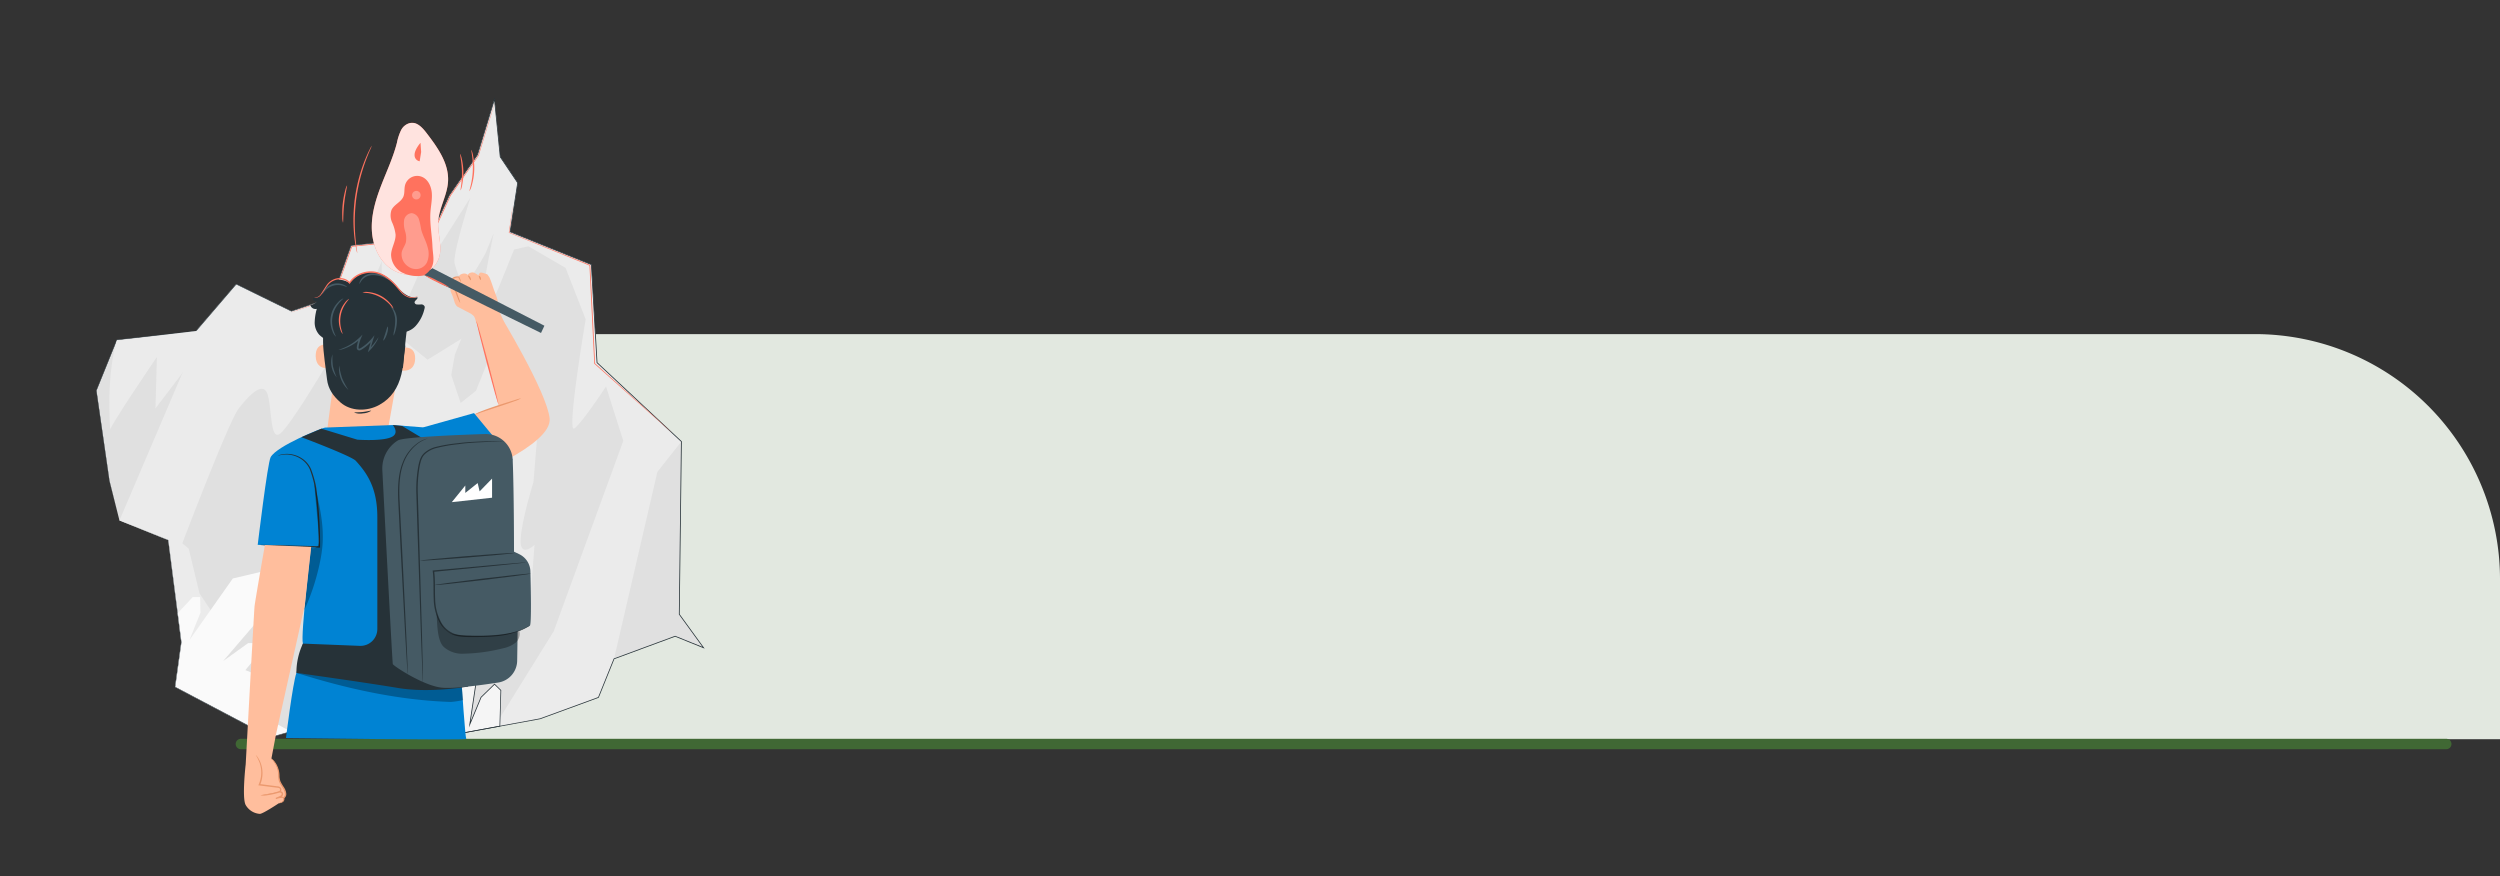 <svg xmlns="http://www.w3.org/2000/svg" xmlns:xlink="http://www.w3.org/1999/xlink" width="958.47" height="335.845" viewBox="0 0 958.47 335.845">
  <rect x="0" y="0" width="958.47" height="335.845" fill="#333333" stroke="none"/>
  <defs>
    <clipPath id="clip-path">
      <rect id="Rectángulo_336083" data-name="Rectángulo 336083" width="253.394" height="259.842" fill="none"/>
    </clipPath>
    <clipPath id="clip-path-2">
      <rect id="Rectángulo_336082" data-name="Rectángulo 336082" width="117.227" height="264.959" fill="none"/>
    </clipPath>
    <clipPath id="clip-path-4">
      <rect id="Rectángulo_336075" data-name="Rectángulo 336075" width="29.273" height="58.327" fill="none"/>
    </clipPath>
    <clipPath id="clip-path-5">
      <rect id="Rectángulo_336076" data-name="Rectángulo 336076" width="10.415" height="21.438" fill="none"/>
    </clipPath>
    <clipPath id="clip-path-6">
      <rect id="Rectángulo_336077" data-name="Rectángulo 336077" width="3.25" height="3.26" fill="none"/>
    </clipPath>
    <clipPath id="clip-path-7">
      <rect id="Rectángulo_336078" data-name="Rectángulo 336078" width="7.11" height="48.865" fill="none"/>
    </clipPath>
    <clipPath id="clip-path-8">
      <rect id="Rectángulo_336079" data-name="Rectángulo 336079" width="63.917" height="11.15" fill="none"/>
    </clipPath>
    <clipPath id="clip-path-9">
      <rect id="Rectángulo_336080" data-name="Rectángulo 336080" width="31.946" height="15.625" fill="none"/>
    </clipPath>
  </defs>
  <g id="Grupo_947855" data-name="Grupo 947855" transform="translate(-254.897 -3540.263)">
    <path id="Rectángulo_33996" data-name="Rectángulo 33996" d="M0,0H712.14a94,94,0,0,1,94,94v61.319a0,0,0,0,1,0,0H0a0,0,0,0,1,0,0V0A0,0,0,0,1,0,0Z" transform="translate(407.228 3668.353)" fill="#e2e8e0"/>
    <line id="Línea_166" data-name="Línea 166" x1="845.518" transform="translate(347.248 3825.504)" fill="none" stroke="#406834" stroke-linecap="round" stroke-width="4"/>
    <g id="Grupo_947580" data-name="Grupo 947580" transform="translate(352.236 3540.263) rotate(22)">
      <path id="Trazado_654630" data-name="Trazado 654630" d="M101.764,23.382l-4.2,18.476-.839,17.636L69.85,73.771l.84,21-12.6,10.918-23.515-1.68-7.558,22.478L.145,140.957v21l17.636,30.234,9.238,12.6H47.175l19.316,34.433,4.2,16.8,41.151,4.2,22.675-17.636,36.113-5.879,34.432-21.835L222.7,198.9V182.948l18.476-16.8h11.758l-13.437-8.4L215.432,96.036l-41.32-15.931-16.08-34.048H124.439l-4.347-18.476-9.93-6.719L99.828,1.193Z" transform="translate(-0.059 -0.481)" fill="#e0e0e0"/>
      <g id="Grupo_947579" data-name="Grupo 947579">
        <g id="Grupo_947578" data-name="Grupo 947578" clip-path="url(#clip-path)">
          <path id="Trazado_654631" data-name="Trazado 654631" d="M159.747,160.749,154.38,182.16l-6.712-13.975L141.942,241.4l10.021,18,10.021-6.953s2.864,20.86,4.091,21.678,13.5,7.771,13.5,7.771l9-4.908h9.817l17.588-7.363,3.273-18,5.727-7.771,4.908,4.09,2.455,9.408,6.135-7.772,4.09-11.861L235.2,214.564s-3.272,7.111-5.726,0-3.681-22.246-3.681-22.246l-6.135-19.633-7.771,10.634-3.273,5.727-5.318-7.771-1.227-11.044L200.024,159.6l-7.771-3.273v11.862l-3.682,6.544-7.362-8.589-1.636-7.771v-6.544l-9,12.27Z" transform="translate(-57.193 -61.174)" fill="#ebebeb"/>
          <path id="Trazado_654632" data-name="Trazado 654632" d="M88.679,255.426l12.457-24.6-17.054-11.6L73.85,204.9l-3.07-1.023s-1.023-49.8.682-55.936,4.775-13.984,8.527-8.868,7.43,15.86,9.817,11.767,6.214-28.821,6.214-28.821l5.116-23.534V74.953s10.218,25.588,12.517,26.573c2.036.872,2.49-27.627,2.49-27.627l3.07-10.76,4.328-23.556s1.745,22.683,3.78,25.591a25.821,25.821,0,0,0,6.4,6.4c1.163.582,3.2-13.377,3.2-14.832V48.89s5.916,33.152,7.757,30.535,1.84-12.5,1.84-12.5V51.8l4.653-3.2,16.286,2.326,14.54,15.413s9.6,43.622,11.633,40.423,5.235-19.484,5.235-19.484l13.959,16.867,2.617,77.647-7.412,42.693,13.223-8.386L240.833,198.9V182.949l-11.438-72.7,4.172-14.214-41.32-15.931L176.167,46.058H142.574l-4.347-18.476-9.93-6.718L117.964,1.194,119.9,23.382l-4.2,18.476-.84,17.636L87.986,73.772l.84,21-12.6,10.917-23.515-1.68-7.558,22.479,1.4,6.451-1.4,71.848H65.311l19.316,34.433Z" transform="translate(-18.194 -0.481)" fill="#ebebeb"/>
          <path id="Trazado_654633" data-name="Trazado 654633" d="M225.2,367.43l1.853-10.623,15.435.157-1.829-6,.084-8.19,5.332,2.26,6.649,10.769-8.375-26.853.115-11.34,6.682-6.547,12.822,9.267,7.554,31.507.115-11.267,2.9-6.586,3.137,1.292,4.784,12.869-21.148,13.411Z" transform="translate(-90.738 -125.335)" fill="#f5f5f5"/>
          <path id="Trazado_654634" data-name="Trazado 654634" d="M225.2,367.295l36.095-5.986-.041.016,21.135-13.431-.053.159-4.793-12.866.079.082-3.137-1.29.186-.075-2.9,6.587.012-.058c-.035,3.555-.072,7.376-.11,11.267l-.013,1.227-.286-1.193c-2.185-9.106-4.5-18.747-6.876-28.661l-.682-2.845.06.09-12.82-9.267.2-.015-6.684,6.546.045-.107q-.061,5.791-.119,11.34l-.007-.045c2.985,9.589,5.787,18.593,8.359,26.857l.31,1-.548-.888-6.639-10.775.056.048-5.33-2.265.158-.1c-.033,2.89-.064,5.609-.094,8.189l0-.031c.66,2.178,1.254,4.14,1.82,6.007l.037.124-.128,0-15.434-.189.062-.051c-1.226,6.795-1.837,10.18-1.915,10.612,0,0,.033-.226.109-.681s.191-1.143.34-2.034c.306-1.809.758-4.472,1.342-7.919l.009-.053h.054l15.434.126-.091.121c-.571-1.865-1.171-3.825-1.838-6l0-.015v-.016c.023-2.58.048-5.3.073-8.19l0-.17.156.066,5.335,2.253.035.015.02.033,6.659,10.763-.238.108c-2.582-8.261-5.395-17.262-8.391-26.848l-.007-.022v-.023q.055-5.547.112-11.34v-.063l.045-.044,6.681-6.549.093-.091.105.076,12.822,9.265.047.034.014.056L264.8,323l6.868,28.663-.3.033c.041-3.891.082-7.712.119-11.267v-.03l.013-.027,2.905-6.584.057-.128.13.054,3.136,1.294.058.023.021.059,4.776,12.871.038.1-.091.057-21.161,13.391-.019.012-.021,0-26.509,4.251-7.151,1.137-1.849.291c-.415.064-.622.092-.622.092" transform="translate(-90.738 -125.2)" fill="#263238"/>
          <path id="Trazado_654635" data-name="Trazado 654635" d="M102.1,364.645l3.054-7.964,2.63-1.052,2.367,5.523v11.309l6.576-28.141,10.783-7.627,5.523,5.523v9.468l-7.89,23.408,6.312-9.994,4.471-1.841v6.838l-1.578,5h12.887l2.367,14.2,9.712,1.13-6.392,4.972-41.151-4.2-4.2-16.8Z" transform="translate(-41.139 -135.664)" fill="#fafafa"/>
          <path id="Trazado_654636" data-name="Trazado 654636" d="M26.961,204.3,17.689,191.73v0L.023,161.509l-.01-.017v-.02c0-6.281-.008-13.361-.013-21v-.052l.045-.024,26.867-14.486-.048.057,7.549-22.482.027-.081.085.006,23.516,1.672-.086.029L70.55,94.193l-.043.1c-.261-6.49-.55-13.659-.845-21l0-.081.072-.038L96.6,58.893l-.072.114c.259-5.445.545-11.5.837-17.636v-.013l0-.012c1.3-5.722,2.738-12.055,4.2-18.477l0,.044c-.6-6.9-1.266-14.492-1.939-22.188L99.56,0,99.9.644l10.336,19.668-.048-.054,9.931,6.717.049.033.013.057,4.348,18.476-.148-.117,33.593,0h.1l.042.088,16.082,34.047-.085-.079,12.29,4.738,29.03,11.193.064.024.025.064,24.058,61.719-.061-.073,13.436,8.4.442.276H241.115l.1-.038-18.478,16.794.047-.107c0,5.4,0,10.711,0,15.957v.063l-.047.042L205.1,214.482l-.009.008-.01.006-34.437,21.828-.022.014-.026,0-36.114,5.868.053-.023-22.681,17.628-.035.027-.043,0L70.622,255.62l-.062-.007-.015-.06-4.19-16.8.008.019L47.077,204.325l.04.023L26.961,204.3l20.156-.046h.026l.014.024L66.5,238.7l.005.01,0,.01c1.266,5.049,2.615,10.435,4.209,16.794l-.077-.067,41.153,4.18-.078.023L134.385,242l.024-.019.03,0,36.11-5.889-.048.018,34.428-21.843-.019.014,17.633-15.96-.047.106c0-5.245,0-10.553,0-15.957V182.4l.047-.043,18.474-16.8.042-.038h.057l11.758,0-.079.276-13.438-8.4-.043-.027-.018-.047c-7.782-19.956-15.825-40.583-24.066-61.716l.088.088L186.286,84.508,174,79.769l-.058-.022-.027-.057-16.08-34.048.14.088-33.593,0h-.121l-.027-.117-4.345-18.476.062.09-9.93-6.72-.031-.021-.017-.033L99.64.781,99.915.7c.671,7.7,1.331,15.284,1.932,22.189l0,.023,0,.021c-1.46,6.421-2.9,12.754-4.2,18.475l0-.024c-.294,6.139-.583,12.191-.844,17.636l0,.078-.069.036L69.852,73.4l.068-.119c.292,7.337.577,14.505.835,21l0,.06-.045.039-12.6,10.914-.037.032-.049,0-23.514-1.687.113-.075-7.567,22.476-.013.038-.036.019L.128,140.553l.045-.076c0,7.634-.009,14.715-.013,21l-.01-.037,17.609,30.249,0,0,9.2,12.622" fill="#263238"/>
          <path id="Trazado_654637" data-name="Trazado 654637" d="M.279,223.407c1.24,11.169,5.686,22.586,10.528,32.727-1.016,0,6.1-32.682,6.1-32.682l6.869,18.477s7.673-27.622,9.757-36.879Z" transform="translate(-0.112 -82.621)" fill="#ebebeb"/>
          <path id="Trazado_654638" data-name="Trazado 654638" d="M139.547,3.4s.022.124.048.369.061.618.107,1.085c.088.967.216,2.372.38,4.174.317,3.636.773,8.874,1.336,15.335l0,.017,0,.019c-1.2,5.238-2.622,11.432-4.182,18.232l0-.025c-.262,5.578-.549,11.689-.85,18.074l0,.088-.078.042-4.737,2.5L109.429,74.993l.076-.132c.3,7.963.571,15.051.791,20.864l0,.051-.038.033-9.572,8.327L98.1,106.37l-.676.573c-.153.128-.236.187-.236.187s.07-.075.217-.21l.657-.6,2.554-2.277,9.508-8.4-.036.084c-.241-5.812-.534-12.9-.864-20.861l0-.09.079-.042,22.127-11.706,4.737-2.5-.082.13c.308-6.384.6-12.495.872-18.073v-.013l0-.013,4.237-18.219,0,.035c-.52-6.464-.941-11.7-1.234-15.343-.138-1.8-.245-3.21-.319-4.178q-.048-.7-.075-1.088c-.015-.245-.014-.371-.014-.371" transform="translate(-39.158 -1.369)" fill="#ff725e"/>
          <path id="Trazado_654639" data-name="Trazado 654639" d="M292.745,118.114a1.045,1.045,0,0,1-.183-.053l-.534-.179-2.062-.719-7.73-2.743-26.865-9.627-.057-.021-.026-.056L246.534,85.8,239.46,70.484l.136.087-33.4-.063h-.068l-.016-.066c-.771-3.135-1.382-5.619-1.8-7.333-.2-.842-.358-1.494-.467-1.949-.049-.213-.087-.379-.115-.5a.942.942,0,0,1-.031-.172.972.972,0,0,1,.054.166l.137.5.511,1.938c.44,1.71,1.078,4.187,1.882,7.314l-.084-.066,33.4-.063h.1l.04.087,7.085,15.313,8.736,18.922-.083-.076,26.826,9.733,7.7,2.822,2.047.762.525.2a1.086,1.086,0,0,1,.175.076" transform="translate(-82.073 -24.371)" fill="#ff725e"/>
        </g>
      </g>
    </g>
    <g id="Grupo_947577" data-name="Grupo 947577" transform="translate(348.425 3587.335)">
      <g id="Grupo_947576" data-name="Grupo 947576" clip-path="url(#clip-path-2)">
        <g id="Grupo_947575" data-name="Grupo 947575">
          <g id="Grupo_947574" data-name="Grupo 947574" clip-path="url(#clip-path-2)">
            <path id="Trazado_654569" data-name="Trazado 654569" d="M64.274,113.026l28.389-9.879L84.2,71.048l8.727-3.037s18.084,29.637,19.223,39.964S80.2,131.07,80.2,131.07Z" transform="translate(5.046 5.339)" fill="#ffbe9d"/>
            <path id="Trazado_654570" data-name="Trazado 654570" d="M99.857,97.9a9.956,9.956,0,0,1-2.538,1.153c-1.608.6-3.856,1.359-6.341,2.173l-6.355,2.1a24.284,24.284,0,0,1-2.632.877,9.55,9.55,0,0,1,2.492-1.249c1.592-.656,3.831-1.442,6.319-2.257s4.751-1.51,6.387-2.016a22.092,22.092,0,0,1,2.666-.777" transform="translate(6.437 7.685)" fill="#eb996e"/>
            <path id="Trazado_654571" data-name="Trazado 654571" d="M88.164,54.8c-.535-.676-.48-.875-1.031-1.02s-1.867-.7-2.294-.476-.734,1.048-.734,1.048-1.472-1.318-2.514-1.149-1.44.621-1.46.979a2.085,2.085,0,0,0-1.732-.545c-1.041.17-1.771.66-1.77,1.391a3.815,3.815,0,0,0-1.319.011,2.715,2.715,0,0,0-.7.379,1.5,1.5,0,0,0-.464,1.769l.555,1.356s-1.21.454-1.268.967a2.731,2.731,0,0,0,.209,1.375,24.561,24.561,0,0,1,1.313,3.621,4,4,0,0,0,1.032,1.753l5.315,2.8a8.22,8.22,0,0,1,.9.718c.586.535.826,1.883,1.1,2.629.9,2.5,3.619,8.674,3.619,8.674l9.12-3.932L92.6,69.174,91.49,66.59a7.717,7.717,0,0,0-.085-2.984,33.525,33.525,0,0,0-1.173-3.344c-.265-.618-1.533-4.781-2.067-5.457" transform="translate(5.764 4.176)" fill="#ffbe9d"/>
            <path id="Trazado_654572" data-name="Trazado 654572" d="M77.524,56.878a8.264,8.264,0,0,1-1.1-1.869l-.018-.108c.021.182.059.119.051.14l-.04-.008a.919.919,0,0,0-.15-.006,3.091,3.091,0,0,0-.367.036,5.251,5.251,0,0,0-.794.174,1.306,1.306,0,0,0-.855,1.262l-.023-.1c.208.468.4.962.6,1.47.72,1.9,1.294,3.638,1.714,4.894a10.3,10.3,0,0,1,.605,2.065,6.944,6.944,0,0,1-.977-1.926c-.517-1.225-1.152-2.946-1.866-4.833-.193-.5-.383-.993-.577-1.451l-.023-.053v-.049A1.805,1.805,0,0,1,74.95,54.77a5.044,5.044,0,0,1,.9-.153,3.285,3.285,0,0,1,.425-.014,1.325,1.325,0,0,1,.225.028.571.571,0,0,1,.136.047c.043.047.142.023.166.269l-.018-.108a8.291,8.291,0,0,1,.74,2.038" transform="translate(5.786 4.286)" fill="#eb996e"/>
            <path id="Trazado_654573" data-name="Trazado 654573" d="M80.708,56.108c-.152.043-.392-.346-.656-.815s-.466-.879-.349-.986.542.176.84.712.313,1.05.165,1.089" transform="translate(6.254 4.262)" fill="#eb996e"/>
            <path id="Trazado_654574" data-name="Trazado 654574" d="M84.141,55.991c-.159-.008-.269-.347-.424-.72s-.3-.7-.191-.813.512.1.713.6.053.944-.1.93" transform="translate(6.554 4.273)" fill="#eb996e"/>
            <path id="Trazado_654575" data-name="Trazado 654575" d="M91.091,102.454c-.15.04-2.165-7.089-4.5-15.92S82.487,70.509,82.637,70.47s2.163,7.087,4.5,15.921,4.106,16.023,3.956,16.063" transform="translate(6.487 5.532)" fill="#ff725e"/>
            <path id="Trazado_654576" data-name="Trazado 654576" d="M67.891,52.147l-5.852-3.064L61.493,53.2l6.183,3.069c.355.395,41.389,20.467,41.389,20.467l1.3-2.78Z" transform="translate(4.827 3.853)" fill="#455a64"/>
            <path id="Trazado_654577" data-name="Trazado 654577" d="M74.682,22.467c.38-6.9-4.034-13.036-8.232-18.52-1.5-1.961-3.434-4.126-5.894-3.937a5.2,5.2,0,0,0-3.9,2.863,19.783,19.783,0,0,0-1.57,4.778c-1.4,5.472-3.8,10.628-5.852,15.889s-3.8,10.761-3.8,16.411S47.395,51.472,51.7,55.122c3.953,3.352,10.046,4.3,14.466,1.754,3.363-.56,5.39-4.447,5.539-7.94.156-3.653-1-7.273-.8-10.924.3-5.342,3.481-10.2,3.775-15.544" transform="translate(3.567 0)" fill="#ff725e"/>
            <g id="Grupo_947558" data-name="Grupo 947558" transform="translate(48.999)" opacity="0.8">
              <g id="Grupo_947557" data-name="Grupo 947557">
                <g id="Grupo_947556" data-name="Grupo 947556" clip-path="url(#clip-path-4)">
                  <path id="Trazado_654578" data-name="Trazado 654578" d="M74.682,22.467c.38-6.9-4.034-13.036-8.232-18.52-1.5-1.961-3.434-4.126-5.894-3.937a5.2,5.2,0,0,0-3.9,2.863,19.783,19.783,0,0,0-1.57,4.778c-1.4,5.472-3.8,10.628-5.852,15.889s-3.8,10.761-3.8,16.411S47.395,51.472,51.7,55.122c3.953,3.352,10.046,4.3,14.466,1.754,3.363-.56,5.39-4.447,5.539-7.94.156-3.653-1-7.273-.8-10.924.3-5.342,3.481-10.2,3.775-15.544" transform="translate(-45.432 0)" fill="#fff"/>
                </g>
              </g>
            </g>
            <path id="Trazado_654579" data-name="Trazado 654579" d="M68.174,45.853C68,41.53,67.107,37.228,67.4,32.912c.168-2.525.742-5.039.524-7.559s-1.455-5.174-3.8-6.122a4.812,4.812,0,0,0-6.477,3.31c-.347,1.407-.059,2.949-.616,4.286-.888,2.132-3.6,3.027-4.552,5.129a6.449,6.449,0,0,0,.232,4.761,15.773,15.773,0,0,1,1.33,4.68c.081,2.627-1.619,5.028-1.722,7.655a7.875,7.875,0,0,0,4.289,6.907,13.067,13.067,0,0,0,8.336,1.073c5.005-3.407,3.407-6.856,3.233-11.179" transform="translate(4.091 1.483)" fill="#ff725e"/>
            <g id="Grupo_947561" data-name="Grupo 947561" transform="translate(60.387 34.646)" opacity="0.3">
              <g id="Grupo_947560" data-name="Grupo 947560">
                <g id="Grupo_947559" data-name="Grupo 947559" clip-path="url(#clip-path-5)">
                  <path id="Trazado_654580" data-name="Trazado 654580" d="M66.053,45.3c-.583-2.462-1.991-4.671-2.555-7.139a25.3,25.3,0,0,0-.816-3.707,3.386,3.386,0,0,0-2.733-2.33,3.183,3.183,0,0,0-2.935,2.654,9.548,9.548,0,0,0,.371,4.248,8.9,8.9,0,0,1,.3,4.248c-.347,1.349-1.3,2.487-1.6,3.849a5.607,5.607,0,0,0,2.477,5.446,5,5,0,0,0,2.717.981,4.685,4.685,0,0,0,4.455-2.475,8.351,8.351,0,0,0,.318-5.778" transform="translate(-55.991 -32.124)" fill="#fff"/>
                </g>
              </g>
            </g>
            <g id="Grupo_947564" data-name="Grupo 947564" transform="translate(64.472 26.121)" opacity="0.3">
              <g id="Grupo_947563" data-name="Grupo 947563">
                <g id="Grupo_947562" data-name="Grupo 947562" clip-path="url(#clip-path-6)">
                  <path id="Trazado_654581" data-name="Trazado 654581" d="M60.609,24.421a1.636,1.636,0,1,0,.408-.159" transform="translate(-59.779 -24.22)" fill="#fff"/>
                </g>
              </g>
            </g>
            <path id="Trazado_654582" data-name="Trazado 654582" d="M62.93,7.119s-2.364,2.647-2.271,4.7A2.324,2.324,0,0,0,62.6,14.2l.575-3.543Z" transform="translate(4.762 0.559)" fill="#ff725e"/>
            <path id="Trazado_654583" data-name="Trazado 654583" d="M73.721,58.875a24.878,24.878,0,0,1-4.842-2.086A24.925,24.925,0,0,1,64.284,54.2a24.9,24.9,0,0,1,4.844,2.087,24.9,24.9,0,0,1,4.593,2.589" transform="translate(5.046 4.254)" fill="#ff725e"/>
            <path id="Trazado_654584" data-name="Trazado 654584" d="M40.383,49.369a9.468,9.468,0,0,1-.4-1.621c-.233-1.049-.478-2.587-.7-4.5a60.037,60.037,0,0,1-.37-6.744,67.353,67.353,0,0,1,.561-8.255,67.558,67.558,0,0,1,1.656-8.109,60.046,60.046,0,0,1,2.152-6.4c.717-1.784,1.363-3.2,1.867-4.15a9.544,9.544,0,0,1,.815-1.456,9.5,9.5,0,0,1-.618,1.55c-.44.974-1.028,2.408-1.694,4.2s-1.366,3.956-2.021,6.394a73.6,73.6,0,0,0-1.6,8.05,73.618,73.618,0,0,0-.6,8.183c-.018,2.524.071,4.8.247,6.7s.351,3.442.516,4.5a9.516,9.516,0,0,1,.183,1.658" transform="translate(3.055 0.639)" fill="#ff725e"/>
            <path id="Trazado_654585" data-name="Trazado 654585" d="M35.225,36.535a6.955,6.955,0,0,1-.266-2.111,34.291,34.291,0,0,1,1.1-10.167,6.978,6.978,0,0,1,.713-2c.164.045-.67,3.165-1.087,7.107-.438,3.938-.293,7.164-.463,7.174" transform="translate(2.742 1.747)" fill="#ff725e"/>
            <path id="Trazado_654586" data-name="Trazado 654586" d="M77.028,25.029c-.173-.038.583-3.127.514-7-.039-3.877-.88-6.943-.709-6.985A6.244,6.244,0,0,1,77.5,13.02a23.725,23.725,0,0,1,.139,10.014,6.206,6.206,0,0,1-.61,2" transform="translate(6.03 0.867)" fill="#ff725e"/>
            <path id="Trazado_654587" data-name="Trazado 654587" d="M80.161,25.462c-.175-.053,1.1-3.466,1.274-7.884.22-4.418-.737-7.931-.559-7.968a7.5,7.5,0,0,1,.687,2.273A23.842,23.842,0,0,1,81.05,23.26a7.542,7.542,0,0,1-.889,2.2" transform="translate(6.292 0.754)" fill="#ff725e"/>
            <path id="Trazado_654588" data-name="Trazado 654588" d="M37.107,57.695l.489-.124a9.169,9.169,0,0,1,7.5-4.479A11.893,11.893,0,0,1,53.425,56.2c1.581,1.4,2.829,3.145,4.418,4.537s3.7,2.438,5.767,2c.252.77-1.185,1.226-1.1,2.032a.944.944,0,0,0,.815.712,10.122,10.122,0,0,0,1.7-.012,1.362,1.362,0,0,1,1.349.829,1.656,1.656,0,0,1-.068.821,14.678,14.678,0,0,1-3.353,6.572,7.677,7.677,0,0,1-6.72,2.45A12.225,12.225,0,0,1,51.1,73.256q-4.412-3.538-8.824-7.075a19.853,19.853,0,0,1-3.758-3.6,6.7,6.7,0,0,1-1.412-4.887" transform="translate(2.908 4.167)" fill="#263238"/>
            <path id="Trazado_654589" data-name="Trazado 654589" d="M40,57.971a9.666,9.666,0,0,0-4.108-2.037,5.743,5.743,0,0,0-4.422.846,12.815,12.815,0,0,0-2.7,3.332,5.352,5.352,0,0,1-3.329,2.538,1.249,1.249,0,0,0-.707.225c-.324.307-.09.9.317,1.09a2.079,2.079,0,0,0,1.313-.013A4.68,4.68,0,0,1,23.6,65.513a2.023,2.023,0,0,0,2.481,1.431,20.952,20.952,0,0,0-.813,5.077,7.031,7.031,0,0,0,1.654,4.757c1.284,1.389,3.375,2.166,3.935,3.974" transform="translate(1.853 4.382)" fill="#263238"/>
            <path id="Trazado_654590" data-name="Trazado 654590" d="M51.962,117.952,29,117.656l2.565-19.579s-1.57-.335-1.675-8.853-.5-22.99-.5-22.99A29.533,29.533,0,0,1,59.1,69.972l1.261.972Z" transform="translate(2.276 5.011)" fill="#ffbe9d"/>
            <path id="Trazado_654591" data-name="Trazado 654591" d="M55.628,80.16c.145-.063,5.845-1.731,5.659,4.093S55.3,88.687,55.3,88.52s.332-8.361.332-8.361" transform="translate(4.341 6.272)" fill="#ffbe9d"/>
            <path id="Trazado_654592" data-name="Trazado 654592" d="M30.653,79.026c-.145-.063-5.329-1.462-5.143,4.361S31.5,87.822,31.5,87.655s-.848-8.629-.848-8.629" transform="translate(2.002 6.189)" fill="#ffbe9d"/>
            <path id="Trazado_654593" data-name="Trazado 654593" d="M59.647,80.826c-.868,4.879-.7,7.444-1.5,10.7-1.273,5.158-3.83,9.112-8.471,11.689s-10.917,2.529-14.9-.977c-2.765-2.434-4.726-5.183-5.137-8.847s-1.488-10.545-1.514-14.232c-.047-6.649.176-12.611.176-12.611l18.97-3.437L58.062,69.54Z" transform="translate(2.207 4.955)" fill="#263238"/>
            <path id="Trazado_654594" data-name="Trazado 654594" d="M39.209,103.079a6.147,6.147,0,0,0,3.324.294,6.155,6.155,0,0,0,3.181-1.013c-.055-.146-1.458.294-3.239.483-1.778.2-3.244.081-3.266.235" transform="translate(3.078 8.033)" fill="#263238"/>
            <path id="Trazado_654595" data-name="Trazado 654595" d="M58.927,89.7c.555-5,.916-10.72,1.7-15.991.293-1.979,1-4.831.821-6.823s-.722-1.391-1.6-3.2c-1.1-2.263-5.318-3.772-7.785-4.268s-2.772-2.63-4.662-.971a6.158,6.158,0,0,0-11.228,2.6,4.277,4.277,0,0,0-7.057,4.291,4.186,4.186,0,0,0-2.819,6.407c.879,1.355,2.463,2.1,3.433,3.393a4.867,4.867,0,0,1,.291,5.257" transform="translate(2.012 4.374)" fill="#263238"/>
            <path id="Trazado_654596" data-name="Trazado 654596" d="M33.85,86.264A11.137,11.137,0,0,0,37.4,95.655,32.294,32.294,0,0,1,35,91.194a32.269,32.269,0,0,1-1.152-4.93" transform="translate(2.647 6.772)" fill="#455a64"/>
            <path id="Trazado_654597" data-name="Trazado 654597" d="M31.517,82.325a8.987,8.987,0,0,0,1.6,8.794,25.64,25.64,0,0,1-1.447-4.279,25.779,25.779,0,0,1-.152-4.515" transform="translate(2.432 6.463)" fill="#455a64"/>
            <path id="Trazado_654598" data-name="Trazado 654598" d="M54.613,64.088a13.009,13.009,0,0,0-5.917-5.3,7.594,7.594,0,0,0-7.622.959" transform="translate(3.225 4.568)" fill="#263238"/>
            <path id="Trazado_654599" data-name="Trazado 654599" d="M53.264,76.417a4.8,4.8,0,0,1,.187-1.718,22.177,22.177,0,0,0,.439-4.037,8.963,8.963,0,0,0-.869-3.86c-.455-.917-.916-1.39-.84-1.468.046-.061.648.3,1.254,1.232a7.772,7.772,0,0,1,1.129,4.089,14.364,14.364,0,0,1-.649,4.153c-.307,1.024-.563,1.632-.65,1.609" transform="translate(4.096 5.128)" fill="#455a64"/>
            <path id="Trazado_654600" data-name="Trazado 654600" d="M49.551,77.785c-.168-.093.3-1.246.756-2.692s.743-2.656.934-2.635.194,1.322-.291,2.84-1.244,2.578-1.4,2.487" transform="translate(3.887 5.688)" fill="#455a64"/>
            <path id="Trazado_654601" data-name="Trazado 654601" d="M32.807,77.076a4.9,4.9,0,0,1-1.3-2.082,10.277,10.277,0,0,1,2.226-11.147,4.9,4.9,0,0,1,2-1.418c.065.091-.7.626-1.653,1.742A10.929,10.929,0,0,0,31.95,74.83c.451,1.4.951,2.186.857,2.245" transform="translate(2.413 4.9)" fill="#455a64"/>
            <path id="Trazado_654602" data-name="Trazado 654602" d="M52.734,56.108a8.272,8.272,0,0,1-1.872-.788A11.012,11.012,0,0,0,46.287,54.2a5.532,5.532,0,0,0-4.147,1.75,12.422,12.422,0,0,0-1.062,1.659c-.071.006-.1-.876.692-1.961a5.105,5.105,0,0,1,1.767-1.481,6.208,6.208,0,0,1,2.742-.643,9.63,9.63,0,0,1,4.8,1.373c1.1.636,1.7,1.141,1.657,1.214" transform="translate(3.222 4.202)" fill="#455a64"/>
            <path id="Trazado_654603" data-name="Trazado 654603" d="M27.833,61.225c-.073-.026.064-.677.676-1.539A6.257,6.257,0,0,1,35.9,57.536c.978.4,1.443.876,1.395.938-.057.09-.6-.229-1.547-.486a6.671,6.671,0,0,0-6.869,2c-.66.724-.95,1.286-1.046,1.239" transform="translate(2.184 4.482)" fill="#455a64"/>
            <path id="Trazado_654604" data-name="Trazado 654604" d="M33.632,81.2c-.022-.081.937-.335,2.469-1.022a19.716,19.716,0,0,0,5.614-3.8l1.1-1.069-.6,1.418a12.742,12.742,0,0,0-.822,2.766c-.095.477-.17,1.083.009,1.163.129.148.65-.112,1.084-.418a17.405,17.405,0,0,0,3.9-3.456l1.011-1.21-.462,1.5c-.462,1.5-.892,2.9-1.281,4.169l-.438-.266a25.859,25.859,0,0,0,3.717-4.686A4.869,4.869,0,0,1,48.28,77.8a15.781,15.781,0,0,1-2.7,3.552l-.712.709.275-.975c.359-1.277.755-2.687,1.181-4.2l.549.291A17.254,17.254,0,0,1,42.85,80.8a5.675,5.675,0,0,1-.754.436,1.092,1.092,0,0,1-1.1-.046,1.135,1.135,0,0,1-.374-1.005,7.658,7.658,0,0,1,.116-.814,12.966,12.966,0,0,1,.9-2.9l.5.349a18.041,18.041,0,0,1-5.9,3.7,8.036,8.036,0,0,1-2.612.675" transform="translate(2.64 5.912)" fill="#455a64"/>
            <path id="Trazado_654605" data-name="Trazado 654605" d="M44.616,60.063a2.986,2.986,0,0,0-1.835-1.417,5.218,5.218,0,0,0-2.36-.056,8.447,8.447,0,0,0-4.948,2.867c-.286.34-.54.866-.236,1.191a.971.971,0,0,0,.65.223,36.283,36.283,0,0,0,8.575-.3" transform="translate(2.755 4.591)" fill="#263238"/>
            <path id="Trazado_654606" data-name="Trazado 654606" d="M64.716,62.187a1.142,1.142,0,0,1-.371.331,3.069,3.069,0,0,1-1.35.481,4.681,4.681,0,0,1-2.247-.33A7.02,7.02,0,0,1,58.3,60.927c-.781-.792-1.5-1.76-2.359-2.694a19.545,19.545,0,0,0-3.028-2.683,12.148,12.148,0,0,0-3.971-1.923,9.488,9.488,0,0,0-4.681.059,9.1,9.1,0,0,0-5.506,3.7l-.192.306-.239-.271a4.548,4.548,0,0,0-2.952-1.517,5.722,5.722,0,0,0-3.062.545c-1.881.84-2.681,2.6-3.581,3.824-.446.626-.789,1.2-1.194,1.676a2.813,2.813,0,0,1-1.3.874,2.343,2.343,0,0,1-.97.082.771.771,0,0,1-.326-.08,4.289,4.289,0,0,0,1.238-.173,2.736,2.736,0,0,0,1.154-.874c.355-.452.693-1.067,1.112-1.694.418-.643.84-1.338,1.374-2.111a6.241,6.241,0,0,1,2.285-1.938,6.154,6.154,0,0,1,3.315-.633,5.045,5.045,0,0,1,3.306,1.666l-.432.036a9.553,9.553,0,0,1,5.827-3.967,9.931,9.931,0,0,1,4.955-.049,12.486,12.486,0,0,1,4.135,2.035,19.448,19.448,0,0,1,3.072,2.791c.867.974,1.563,1.948,2.3,2.733a5.538,5.538,0,0,0,4.383,2.128,3.928,3.928,0,0,0,1.742-.594" transform="translate(1.959 4.145)" fill="#ff725e"/>
            <path id="Trazado_654607" data-name="Trazado 654607" d="M35.19,76.051a4.846,4.846,0,0,1-.959-1.949,10.884,10.884,0,0,1,1.825-10.02A4.88,4.88,0,0,1,37.64,62.6c.063.066-.53.64-1.264,1.719a11.935,11.935,0,0,0-1.762,9.68c.306,1.269.657,2.016.576,2.056" transform="translate(2.648 4.914)" fill="#ff725e"/>
            <path id="Trazado_654608" data-name="Trazado 654608" d="M54.054,66.595a16.643,16.643,0,0,1-1.37-1.543,14.422,14.422,0,0,0-8.513-4.492,16.55,16.55,0,0,1-2.046-.259,5.052,5.052,0,0,1,2.09-.136,12.573,12.573,0,0,1,8.77,4.628,5.055,5.055,0,0,1,1.068,1.8" transform="translate(3.307 4.721)" fill="#ff725e"/>
            <path id="Trazado_654609" data-name="Trazado 654609" d="M30.689,108.426c-1.378.2-18.463,7.032-20.836,11.339-1.2,2.184-4.961,33.618-4.961,33.618l20.48.788s-4.135,34.113-3.15,37.07c0,0-1.85,9.351-2.493,11.225-1.448,4.216-4,24.977-4,24.977s69.513.938,69.118.347-1.777-21.109-1.777-21.109l-2.135-86.426-12.6-11.916-11.645-.9Z" transform="translate(0.384 8.434)" fill="#0083d3"/>
            <path id="Trazado_654610" data-name="Trazado 654610" d="M5.773,152.614a1.636,1.636,0,0,1,.434-.03H7.46l4.7.081,16.312.445-.273.264c.013-3.46-.1-7.236-.346-11.167-.152-2.331-.34-4.605-.569-6.8q-.184-1.64-.362-3.223a26.05,26.05,0,0,0-.485-3.047,43.656,43.656,0,0,0-1.627-5.472,9.152,9.152,0,0,0-3.04-3.763,10.4,10.4,0,0,0-6.738-1.933,19.5,19.5,0,0,0-2.6.452,7.667,7.667,0,0,1,2.586-.67A10.417,10.417,0,0,1,22,119.582a9.492,9.492,0,0,1,3.237,3.9,42.551,42.551,0,0,1,1.705,5.54,26.019,26.019,0,0,1,.512,3.1q.186,1.585.377,3.232c.238,2.2.43,4.479.582,6.818.248,3.941.351,7.739.316,11.2l0,.276-.271-.011-16.307-.647-4.694-.234-1.25-.084a1.6,1.6,0,0,1-.43-.059" transform="translate(0.453 9.24)" fill="#263238"/>
            <path id="Trazado_654611" data-name="Trazado 654611" d="M83.3,103.205l14.822,17.936L81.46,131.609l-18.91-18.4,1.251-4.535Z" transform="translate(4.91 8.102)" fill="#0083d3"/>
            <g id="Grupo_947567" data-name="Grupo 947567" transform="translate(23.126 137.986)" opacity="0.3">
              <g id="Grupo_947566" data-name="Grupo 947566">
                <g id="Grupo_947565" data-name="Grupo 947565" clip-path="url(#clip-path-7)">
                  <path id="Trazado_654612" data-name="Trazado 654612" d="M25.2,127.942l1.9,20.789a5.472,5.472,0,0,1-.4,3.346c-.591.978-2.146,1.427-2.877.548l-2.371,24.182a86.049,86.049,0,0,0,6.047-18.6,52.7,52.7,0,0,0,.936-6.289c.645-8.077-1.3-16.112-3.229-23.981" transform="translate(-21.443 -127.942)"/>
                </g>
              </g>
            </g>
            <path id="Trazado_654613" data-name="Trazado 654613" d="M9.78,225.991a8.986,8.986,0,0,1,2.807,5.756,15.1,15.1,0,0,0,.247,2.6c.388,1.457,1.543,2.585,2.105,3.984a2.871,2.871,0,0,1,.179,1.878,1.533,1.533,0,0,1-1.387,1.134,1.874,1.874,0,0,1-1.276-.676c-1.3-1.382-1.523-3.556-2.9-4.859" transform="translate(0.75 17.741)" fill="#ffbe9d"/>
            <path id="Trazado_654614" data-name="Trazado 654614" d="M9.552,235.808c.018-.023.321.174.711.683a13.922,13.922,0,0,1,1.27,2.341,6.988,6.988,0,0,0,.937,1.5c.385.468.978.9,1.545.715a1.493,1.493,0,0,0,.912-1.58,4.9,4.9,0,0,0-.846-2.167,17.118,17.118,0,0,1-1.269-2.184,6.048,6.048,0,0,1-.432-2.361A9.507,9.507,0,0,0,11.676,229a14.133,14.133,0,0,0-1.9-3.01c.022-.025.313.173.754.629a8.335,8.335,0,0,1,1.5,2.222,9.369,9.369,0,0,1,.86,3.887,5.647,5.647,0,0,0,.422,2.165A17.886,17.886,0,0,0,14.562,237a5.328,5.328,0,0,1,.917,2.432,2.014,2.014,0,0,1-1.311,2.1,1.565,1.565,0,0,1-1.235-.176,2.916,2.916,0,0,1-.819-.734,7.07,7.07,0,0,1-.94-1.627,19.432,19.432,0,0,0-1.091-2.387c-.318-.525-.563-.771-.53-.806" transform="translate(0.75 17.741)" fill="#eb996e"/>
            <path id="Trazado_654615" data-name="Trazado 654615" d="M8.028,150.108s-3.782,21.637-3.97,23.522S.67,234.136.67,234.136s-1.506,13.007,0,15.646A6.793,6.793,0,0,0,6.1,253.175c1.163,0,7.312-4.1,7.312-4.1l-1.856-14.426-1.022-2.706,1.812-9.549,10.985-49.222,2.431-22.355Z" transform="translate(0 11.784)" fill="#ffbe9d"/>
            <path id="Trazado_654616" data-name="Trazado 654616" d="M4.207,224.734A11.206,11.206,0,0,1,5.582,236.14l6.967.887a1.554,1.554,0,0,1,1.057.423,1.06,1.06,0,0,1-.266,1.4,3.018,3.018,0,0,1-1.471.528q-2.881.485-5.784.823" transform="translate(0.33 17.642)" fill="#ffbe9d"/>
            <path id="Trazado_654617" data-name="Trazado 654617" d="M6.085,240.205a4.628,4.628,0,0,1,1.125-.271c.727-.137,1.783-.318,3.087-.53.642-.118,1.388-.191,2.11-.367a1.692,1.692,0,0,0,.9-.5.789.789,0,0,0,.12-.888c-.157-.246-.573-.321-1.025-.368l-1.391-.169-2.925-.367-2.54-.328-.372-.049.155-.342a11.283,11.283,0,0,0,.369-8.213,19.572,19.572,0,0,0-1.493-3.077,2.857,2.857,0,0,1,.618.693,9.824,9.824,0,0,1,1.215,2.261,11.235,11.235,0,0,1-.207,8.568l-.216-.39,2.541.319,2.923.379,1.39.183a1.83,1.83,0,0,1,1.386.61,1.276,1.276,0,0,1-.165,1.487,2.128,2.128,0,0,1-1.171.645c-.8.171-1.5.212-2.165.308-1.317.162-2.382.284-3.12.354a4.534,4.534,0,0,1-1.152.054" transform="translate(0.33 17.642)" fill="#eb996e"/>
            <path id="Trazado_654618" data-name="Trazado 654618" d="M12.94,242.193a3.229,3.229,0,0,0,1.5-.641,1.113,1.113,0,0,0,.206-1.481c-.407-.458-2.093.064-2.678.247a9.01,9.01,0,0,0,2.014-.975.922.922,0,0,0,.159-1.124,1.133,1.133,0,0,0-1.221-.333,26.656,26.656,0,0,1-6.975,1.29" transform="translate(0.467 18.671)" fill="#ffbe9d"/>
            <path id="Trazado_654619" data-name="Trazado 654619" d="M5.948,239.2c0-.083,1-.125,2.589-.442.793-.155,1.732-.372,2.763-.654.523-.143,1.036-.3,1.623-.479a1.5,1.5,0,0,1,1.069.126,1.032,1.032,0,0,1,.554,1.033,1.323,1.323,0,0,1-.443.853,3.854,3.854,0,0,1-.705.4c-.456.212-.9.388-1.333.548l-.173-.5a5.759,5.759,0,0,1,2.519-.36.783.783,0,0,1,.54.441,1.136,1.136,0,0,1,.092.6,1.471,1.471,0,0,1-.445.887,2.381,2.381,0,0,1-1.2.538c-.293.051-.453.054-.461.025s.142-.092.413-.194a2.6,2.6,0,0,0,1.011-.6,1.15,1.15,0,0,0,.288-.689c.012-.259-.106-.551-.345-.567a5.927,5.927,0,0,0-2.255.429.265.265,0,0,1-.333-.174.272.272,0,0,1,.161-.329c.414-.163.851-.344,1.281-.551a3.515,3.515,0,0,0,.588-.336.789.789,0,0,0,.241-.479c.086-.42-.489-.684-.932-.567-.534.16-1.107.318-1.625.445a26.786,26.786,0,0,1-2.829.546,7.122,7.122,0,0,1-2.654.05" transform="translate(0.467 18.651)" fill="#eb996e"/>
            <g id="Grupo_947570" data-name="Grupo 947570" transform="translate(20.112 210.901)" opacity="0.3">
              <g id="Grupo_947569" data-name="Grupo 947569">
                <g id="Grupo_947568" data-name="Grupo 947568" clip-path="url(#clip-path-8)">
                  <path id="Trazado_654620" data-name="Trazado 654620" d="M81.984,199.532,18.648,195.55C37.829,201.6,57.775,206.045,77.876,206.7a33.352,33.352,0,0,0,4.688-.729s-.709-6.749-.58-6.438" transform="translate(-18.648 -195.55)"/>
                </g>
              </g>
            </g>
            <path id="Trazado_654621" data-name="Trazado 654621" d="M20.552,112.108s19.19,7.21,20.874,9.068c4.064,4.482,8.245,10.1,8.245,21.516v42.949a6.468,6.468,0,0,1-6.721,6.468l-21.808-.867a26.324,26.324,0,0,0-2.493,11.225s26.568,3.7,38.906,5.782,26.938-.542,26.938-.542l-4.643-87.449L59.215,107.83l-3.613-.39s2.354,2.74.063,4.3C52.576,113.847,42,113.057,42,113.057L28.231,108.84Z" transform="translate(1.464 8.434)" fill="#263238"/>
            <path id="Trazado_654622" data-name="Trazado 654622" d="M55.078,113.144A12.669,12.669,0,0,0,49.2,124.609c.973,18.835,3.822,73.678,4.011,74.244.228.684,11.623,8.232,18.681,9.02,4.436.5,14.709-.869,21.726-1.952a8.592,8.592,0,0,0,7.271-8.367l.177-11.284s4.572-1.768,4.761-2.241c.557-1.4.315-13.8.134-20.716a7.529,7.529,0,0,0-4.255-6.588l-2.029-.978s0-22.953-.5-35.151a10.379,10.379,0,0,0-10.693-9.952c-6.939.222-31.074,1.087-33.324,2.453l-.08.049" transform="translate(3.861 8.685)" fill="#455a64"/>
            <path id="Trazado_654623" data-name="Trazado 654623" d="M94.875,113.18a1.3,1.3,0,0,1-.307.033l-.9.044-3.476.141-5.5.269c-2.141.135-4.58.274-7.243.669a58.936,58.936,0,0,0-8.658,1.521,10.019,10.019,0,0,0-4.187,2.263c-1.237,1.107-1.667,2.831-2.022,4.551a50.56,50.56,0,0,0-.727,11.1c.123,3.886.25,7.908.381,12.027.481,16.47.917,31.376,1.233,42.214.131,5.371.235,9.731.31,12.794.024,1.48.042,2.643.056,3.479v.906a1.258,1.258,0,0,1-.019.308,1.233,1.233,0,0,1-.038-.306c-.015-.236-.033-.533-.056-.9-.039-.836-.093-2-.161-3.476-.118-3.062-.284-7.419-.489-12.788-.358-10.835-.852-25.737-1.4-42.2-.127-4.12-.25-8.142-.37-12.026a50.56,50.56,0,0,1,.77-11.223,16.45,16.45,0,0,1,.714-2.589,8,8,0,0,1,.612-1.2,6.765,6.765,0,0,1,.857-1.014,10.446,10.446,0,0,1,4.4-2.355,57.862,57.862,0,0,1,8.739-1.468c2.688-.373,5.137-.485,7.281-.59s3.995-.143,5.507-.174l3.48-.036.906.012a1.219,1.219,0,0,1,.308.024" transform="translate(4.809 8.882)" fill="#263238"/>
            <path id="Trazado_654624" data-name="Trazado 654624" d="M98.8,152.945c.013.154-8.093.932-18.1,1.735s-18.136,1.331-18.149,1.177,8.092-.932,18.1-1.736,18.134-1.33,18.147-1.176" transform="translate(4.91 12.005)" fill="#263238"/>
            <path id="Trazado_654625" data-name="Trazado 654625" d="M102.812,156.295a3.775,3.775,0,0,1-.684.113l-1.983.233-7.4.778L67.405,159.9l.245-.308c.468,3.418.218,7.045.395,10.717a19.4,19.4,0,0,0,2.249,8.833,9.521,9.521,0,0,0,6.551,4.91,22.246,22.246,0,0,0,3.98.343l3.814.032c2.459,0,4.748-.071,6.826-.258a32.474,32.474,0,0,0,9.6-2.153c.545-.209,1.012-.434,1.415-.631a11.237,11.237,0,0,0,1.012-.518,5.738,5.738,0,0,1,.839-.428,16.6,16.6,0,0,1-3.18,1.777,31.225,31.225,0,0,1-9.645,2.348c-2.092.212-4.395.306-6.861.328l-3.822,0a22.529,22.529,0,0,1-4.075-.33,9.4,9.4,0,0,1-3.973-1.729,11.246,11.246,0,0,1-2.954-3.415,19.85,19.85,0,0,1-2.332-9.078c-.177-3.722.074-7.327-.375-10.674l-.038-.283.284-.026,25.351-2.286,7.42-.618,1.993-.141a3.737,3.737,0,0,1,.692-.016" transform="translate(5.265 12.269)" fill="#263238"/>
            <path id="Trazado_654626" data-name="Trazado 654626" d="M66.171,112.232a15.35,15.35,0,0,0-3.328,1.62,16.482,16.482,0,0,0-5.978,7.918c-1.553,3.995-1.786,9.177-1.47,14.821.294,5.678.618,11.911.958,18.454.634,13.078,1.208,24.913,1.626,33.541.179,4.254.326,7.713.428,10.167q.057,1.744.088,2.765a6.173,6.173,0,0,1-.008.966,6.24,6.24,0,0,1-.106-.961q-.071-1.019-.193-2.76c-.147-2.45-.353-5.908-.607-10.158-.461-8.626-1.093-20.458-1.79-33.532-.325-6.545-.633-12.78-.915-18.46-.288-5.661-.017-10.926,1.617-14.987a16.406,16.406,0,0,1,6.229-7.959,12.028,12.028,0,0,1,2.509-1.2l.7-.19a.8.8,0,0,1,.242-.045" transform="translate(4.3 8.81)" fill="#263238"/>
            <path id="Trazado_654627" data-name="Trazado 654627" d="M104.723,160.256c.018.154-8.27,1.268-18.509,2.488s-18.56,2.085-18.578,1.931,8.269-1.268,18.511-2.488,18.558-2.085,18.576-1.931" transform="translate(5.31 12.579)" fill="#263238"/>
            <path id="Trazado_654628" data-name="Trazado 654628" d="M73.888,135.518l15.436-1.705V126.48l-4.771,4.9L83.8,128.2l-4.734,3.777v-2.841Z" transform="translate(5.8 9.929)" fill="#fff"/>
            <g id="Grupo_947573" data-name="Grupo 947573" transform="translate(73.828 187.929)" opacity="0.3">
              <g id="Grupo_947572" data-name="Grupo 947572">
                <g id="Grupo_947571" data-name="Grupo 947571" clip-path="url(#clip-path-9)">
                  <path id="Trazado_654629" data-name="Trazado 654629" d="M100.244,181.227A71.646,71.646,0,0,1,75.1,182.42c-3.438-.523-5.641-4.837-6.65-8.17.3,3.662.121,10.922,2.994,13.207a10.518,10.518,0,0,0,7.227,2.415A66.867,66.867,0,0,0,93.957,187.8a11.53,11.53,0,0,0,4.653-2.032,4.445,4.445,0,0,0,1.634-4.545" transform="translate(-68.454 -174.25)"/>
                </g>
              </g>
            </g>
          </g>
        </g>
      </g>
    </g>
  </g>
</svg>
